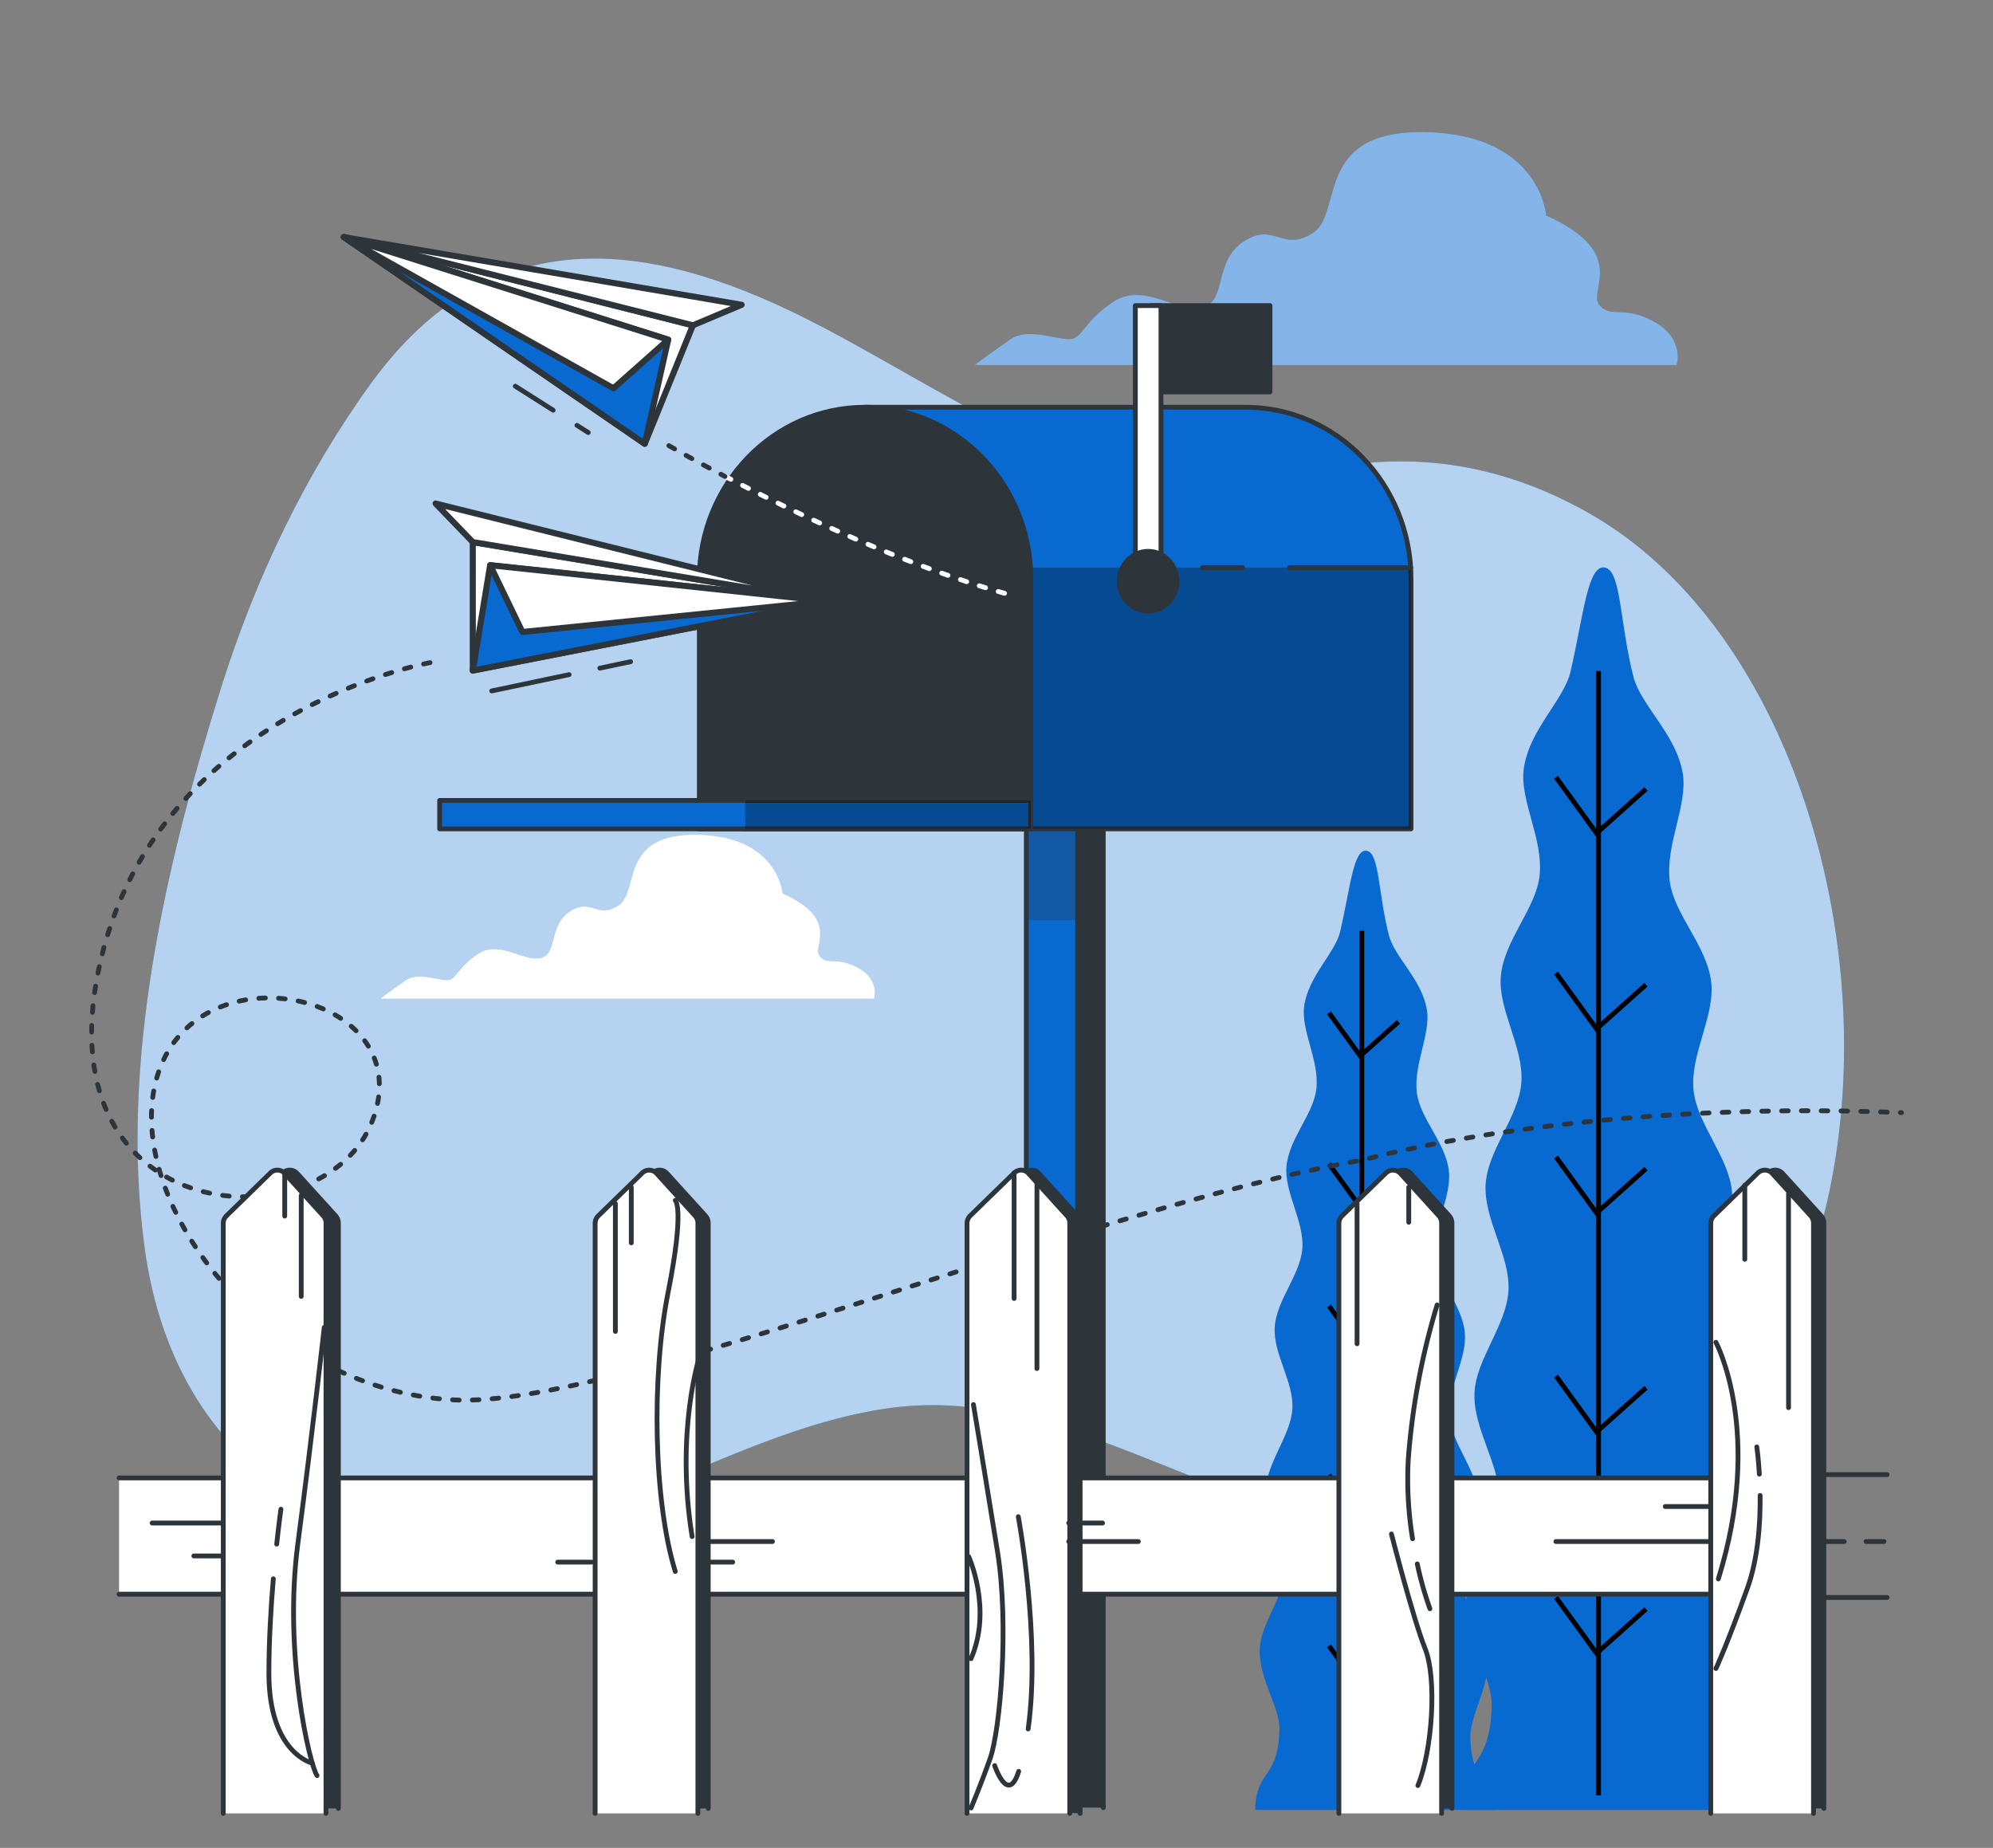 <svg xmlns="http://www.w3.org/2000/svg" xmlns:xlink="http://www.w3.org/1999/xlink" width="604" height="559.992" viewBox="0 0 604 559.992"><rect x="0" y="0" width="604" height="559.992" fill="#808080" stroke="none"/><defs><clipPath id="a"><rect width="604" height="559.992" transform="translate(354 3455)" fill="#fff"/></clipPath></defs><g transform="translate(-354 -3455)" clip-path="url(#a)"><g transform="translate(381.761 3495.021)"><g transform="translate(13.929 38.341)"><path d="M550.869,225c-22.676-12.862-46.3-18.025-72.079-14.719-31.755,4.061-56.836,8.847-87.221-3.412-25.547-10.3-48.879-25.664-73.245-38.406-49.841-26.193-99.317-34.3-136.683,17.361-19.878,27.491-34.976,59.058-45.4,92.361-16.847,53.729-30.691,113.225-23.1,169.339,9.6,71.135,68.494,104.529,138.941,78.759,28.491-10.417,55.99-25.664,86.376-30.027,63.583-9.149,115.989,51.328,192.236,36.624C662.121,507.583,652.416,282.6,550.869,225Z" transform="translate(-111.014 -147.849)" fill="#0869d0"/><path d="M550.869,225c-22.676-12.862-46.3-18.025-72.079-14.719-31.755,4.061-56.836,8.847-87.221-3.412-25.547-10.3-48.879-25.664-73.245-38.406-49.841-26.193-99.317-34.3-136.683,17.361-19.878,27.491-34.976,59.058-45.4,92.361-16.847,53.729-30.691,113.225-23.1,169.339,9.6,71.135,68.494,104.529,138.941,78.759,28.491-10.417,55.99-25.664,86.376-30.027,63.583-9.149,115.989,51.328,192.236,36.624C662.121,507.583,652.416,282.6,550.869,225Z" transform="translate(-111.014 -147.849)" fill="#fff" opacity="0.7"/></g><g transform="translate(87.602 0)"><path d="M570.762,168.378c-9.254-5.239-13.451-.876-16.818-5.239s9.254-15.685-16.031-27.008c0,0-1.676-24.4-36.171-25.272s-25.2,24.4-34.451,30.5-11.775-3.427-21.029,2.612-5.042,18.3-12.606,20.033-17.677-7.835-26.931-1.736-9.254,11.322-13.451,11.322-12.62-3.487-17.663,0-10.945,7.85-10.945,7.85h212.77S580.016,173.6,570.762,168.378Z" transform="translate(-184.687 -110.837)" fill="#0869d0"/><path d="M570.762,168.378c-9.254-5.239-13.451-.876-16.818-5.239s9.254-15.685-16.031-27.008c0,0-1.676-24.4-36.171-25.272s-25.2,24.4-34.451,30.5-11.775-3.427-21.029,2.612-5.042,18.3-12.606,20.033-17.677-7.835-26.931-1.736-9.254,11.322-13.451,11.322-12.62-3.487-17.663,0-10.945,7.85-10.945,7.85h212.77S580.016,173.6,570.762,168.378Z" transform="translate(-184.687 -110.837)" fill="#fff" opacity="0.5"/><path d="M329.472,356.843c-6.5-3.668-9.458-.619-11.819-3.668s6.5-11.021-11.221-18.976c0,0-1.18-17.135-25.416-17.754S263.3,333.579,256.8,337.866s-8.263-2.446-14.763,1.842-3.556,12.847-8.861,14.07-12.416-5.51-18.945-1.223-6.5,7.956-9.443,7.956-8.875-2.446-12.416,0-7.68,5.51-7.68,5.51H334.194S335.972,360.511,329.472,356.843Z" transform="translate(-184.687 -103.454)" fill="#fff"/><path d="M329.472,356.843c-6.5-3.668-9.458-.619-11.819-3.668s6.5-11.021-11.221-18.976c0,0-1.18-17.135-25.416-17.754S263.3,333.579,256.8,337.866s-8.263-2.446-14.763,1.842-3.556,12.847-8.861,14.07-12.416-5.51-18.945-1.223-6.5,7.956-9.443,7.956-8.875-2.446-12.416,0-7.68,5.51-7.68,5.51H334.194S335.972,360.511,329.472,356.843Z" transform="translate(-184.687 -103.454)" fill="#fff" opacity="0.5"/></g><g transform="translate(352.631 131.927)"><path d="M514.247,614.74h92.1c-1.763-11.67-9.006-9.617-9.968-27.7-.481-9.058,7.666-20.38,6.951-32.337-.583-9.858-9.953-19.958-10.682-31.235-.656-10.175,7.287-21.467,6.573-32.427-.743-10.356-10.2-20.3-11.09-31.084-.816-10.568,7.024-21.905,6.092-32.533s-10.595-20.4-11.659-30.873c-1.064-10.764,6.529-22.358,5.363-32.654-1.224-10.945-11.192-20.4-12.548-30.48-1.457-11.217,5.552-23.2,3.906-32.9-2.026-11.866-12.693-20.456-14.938-29.212-4.182-16.319-3.658-32.035-8.6-33.062-5.261-1.087-6.471,14.327-10.464,31.552-2.011,8.65-12.431,17.422-14.151,29.3-1.385,9.617,5.99,21.316,4.78,32.488-1.078,10.009-10.8,19.626-11.746,30.51-.889,10.236,7,21.513,6.223,32.216-.758,10.4-10.2,20.32-10.828,30.888s7.476,21.618,6.922,32.05c-.568,10.688-9.822,20.788-10.3,31.069-.5,10.885,7.8,21.86,7.389,31.944-.452,11.187-9.575,21.422-9.91,31.2-.408,11.866,8,22.811,7.738,31.854-.554,19.626-9.225,15.534-9.531,31.326Z" transform="translate(-449.716 -238.191)" fill="#0869d0"/><line y2="340.731" transform="translate(104.068 31.41)" fill="none" stroke="#000" stroke-miterlimit="10" stroke-width="1.457"/><path d="M568.168,303.115l-15,13.421L540.9,299.582" transform="translate(-449.716 -235.986)" fill="none" stroke="#000" stroke-miterlimit="10" stroke-width="1.457"/><path d="M568.168,360.373l-15,13.406L540.9,356.841" transform="translate(-449.716 -233.93)" fill="none" stroke="#000" stroke-miterlimit="10" stroke-width="1.457"/><path d="M568.168,414.207l-15,13.421L540.9,410.674" transform="translate(-449.716 -231.997)" fill="none" stroke="#000" stroke-miterlimit="10" stroke-width="1.457"/><path d="M568.168,478.286l-15,13.406L540.9,474.753" transform="translate(-449.716 -229.696)" fill="none" stroke="#000" stroke-miterlimit="10" stroke-width="1.457"/><path d="M568.168,543.035l-15,13.406L540.9,539.5" transform="translate(-449.716 -227.37)" fill="none" stroke="#000" stroke-miterlimit="10" stroke-width="1.457"/><path d="M451.509,611.764h71.1c-1.37-9.058-6.951-7.427-7.695-21.377-.379-7.035,5.9-15.731,5.363-24.97-.452-7.548-7.68-15.414-8.248-24.155-.51-7.85,5.669-16.606,5.072-25.03-.568-8-7.9-15.67-8.555-23.989s5.421-16.923,4.707-25.121-8.19-15.746-8.977-23.822c-.816-8.318,5.042-17.255,4.139-25.226-.947-8.439-8.642-15.731-9.677-23.505-1.166-8.665,4.285-17.92,3-25.392-1.559-9.164-9.793-15.806-11.513-22.554-3.235-12.591-2.827-24.743-6.645-25.528-4.066-.845-5,11.051-8.074,24.366-1.545,6.673-9.6,13.451-10.93,22.645-1.064,7.428,4.62,16.455,3.687,25.076-.831,7.729-8.321,15.1-9.065,23.551-.685,7.9,5.407,16.606,4.809,24.864-.583,8.031-7.855,15.685-8.365,23.838s5.829,16.7,5.348,24.743-7.578,16.048-7.942,23.989c-.393,8.394,6,16.863,5.7,24.653-.35,8.635-7.389,16.606-7.651,24.155-.321,9.148,6.179,17.618,5.975,24.577-.437,15.1-7.126,12-7.359,24.155Z" transform="translate(-449.716 -235.215)" fill="#0869d0"/><line y2="263.013" transform="translate(32.323 110.139)" fill="none" stroke="#000" stroke-miterlimit="10" stroke-width="1.457"/><path d="M493.13,371.217l-11.571,10.356-9.473-13.089" transform="translate(-449.716 -233.512)" fill="none" stroke="#000" stroke-miterlimit="10" stroke-width="1.457"/><path d="M493.13,415.4l-11.571,10.356-9.473-13.074" transform="translate(-449.716 -231.925)" fill="none" stroke="#000" stroke-miterlimit="10" stroke-width="1.457"/><path d="M493.13,456.966l-11.571,10.356-9.473-13.074" transform="translate(-449.716 -230.432)" fill="none" stroke="#000" stroke-miterlimit="10" stroke-width="1.457"/><path d="M493.13,506.428l-11.571,10.356L472.086,503.7" transform="translate(-449.716 -228.656)" fill="none" stroke="#000" stroke-miterlimit="10" stroke-width="1.457"/><path d="M493.13,556.414l-11.571,10.341-9.473-13.074" transform="translate(-449.716 -226.861)" fill="none" stroke="#000" stroke-miterlimit="10" stroke-width="1.457"/></g><g transform="translate(105.483 52.589)"><path d="M388.13,611.582V306.359h15.55V611.582" transform="translate(-202.568 -156.404)" fill="#2e353a" stroke="#2e353a" stroke-linecap="round" stroke-linejoin="round" stroke-width="1.457"/><path d="M380.362,611.582V306.359h15.55V611.582" transform="translate(-202.568 -156.404)" fill="#0869d0" stroke="#2e353a" stroke-linecap="round" stroke-linejoin="round" stroke-width="1.457"/><rect width="15.55" height="36.232" transform="translate(177.794 149.955)" fill="#2e353a" opacity="0.3"/><path d="M446.714,191.332H331.5L381.717,319.11H496.948V243.355c0-28.737-22.493-52.031-50.234-52.023Z" transform="translate(-202.568 -160.535)" fill="#0869d0" stroke="#2e353a" stroke-linecap="round" stroke-linejoin="round" stroke-width="1.457"/><path d="M372.93,295.052l8.744,22.373H496.948V241.671a33.513,33.513,0,0,0-.117-3.427H372.959Z" transform="translate(-202.568 -158.85)" opacity="0.3"/><line x1="12.125" transform="translate(231.176 79.393)" stroke-width="1.457" stroke="#2e353a" stroke-linecap="round" stroke-linejoin="round" fill="none"/><line x1="36.695" transform="translate(257.568 79.393)" stroke-width="1.457" stroke="#2e353a" stroke-linecap="round" stroke-linejoin="round" fill="none"/><path d="M331.5,191.332h0c27.743,0,50.234,23.3,50.234,52.038v75.755H281.264v-75.77C281.272,214.621,303.76,191.332,331.5,191.332Z" transform="translate(-202.568 -160.535)" fill="#2e353a" stroke="#2e353a" stroke-linecap="round" stroke-linejoin="round" stroke-width="1.457"/><rect width="86.565" height="8.62" transform="translate(92.584 149.955)" stroke-width="1.457" stroke="#2e353a" stroke-linecap="round" stroke-linejoin="round" fill="#0869d0"/><rect width="179.149" height="8.62" transform="translate(0 149.955)" stroke-width="1.457" stroke="#2e353a" stroke-linecap="round" stroke-linejoin="round" fill="#0869d0"/><rect width="86.565" height="8.62" transform="translate(92.584 149.955)" opacity="0.3"/><rect width="35.952" height="26.162" transform="translate(215.684)" stroke-width="1.457" stroke="#2e353a" stroke-linecap="round" stroke-linejoin="round" fill="#2e353a"/><rect width="7.768" height="81.522" transform="translate(210.831)" stroke-width="1.457" stroke="#2e353a" stroke-linecap="round" stroke-linejoin="round" fill="#fff"/><ellipse cx="8.744" cy="9.058" rx="8.744" ry="9.058" transform="translate(205.964 74.472)" stroke-width="1.457" stroke="#2e353a" stroke-linecap="round" stroke-linejoin="round" fill="#2e353a"/></g><g transform="translate(0 31.831)"><path d="M289.046,211.531c20.286,10.673,55.553,27.778,88.081,36.383" transform="translate(-97.085 -139.052)" fill="none" stroke="#fff" stroke-linecap="round" stroke-linejoin="round" stroke-width="1.457" stroke-dasharray="2 4"/><path d="M272.024,202.568s6.5,3.8,17.022,9.345" transform="translate(-97.085 -139.374)" fill="none" stroke="#2e353a" stroke-linecap="round" stroke-linejoin="round" stroke-width="1.457" stroke-dasharray="2 4"/><path d="M264.723,204.2l14.588-35.9L173.524,141.565Z" transform="translate(-97.085 -141.565)" fill="#fff" stroke="#2e353a" stroke-linecap="round" stroke-linejoin="round" stroke-width="1.84"/><path d="M271.835,172.649,264.723,204.2l-91.2-62.636Z" transform="translate(-97.085 -141.565)" fill="#0869d0" stroke="#2e353a" stroke-linecap="round" stroke-linejoin="round" stroke-width="1.84"/><path d="M271.835,172.649l-16.6,14.734-81.712-45.818Z" transform="translate(-97.085 -141.565)" fill="#fff" stroke="#2e353a" stroke-linecap="round" stroke-linejoin="round" stroke-width="1.84"/><path d="M279.311,168.3l14.777-6.22L173.524,141.565Z" transform="translate(-97.085 -141.565)" fill="#fff" stroke="#2e353a" stroke-linecap="round" stroke-linejoin="round" stroke-width="1.84"/><line x2="3.425" y2="2.174" transform="translate(147.09 57.05)" stroke-width="1.457" stroke="#2e353a" stroke-linecap="round" stroke-linejoin="round" fill="none"/><line x2="11.469" y2="7.277" transform="translate(128.407 45.184)" stroke-width="1.457" stroke="#2e353a" stroke-linecap="round" stroke-linejoin="round" fill="none"/><path d="M212.609,269.716V230.782l107.521,17.9Z" transform="translate(-97.085 -138.361)" fill="#fff" stroke="#2e353a" stroke-linecap="round" stroke-linejoin="round" stroke-width="1.84"/><path d="M217.87,237.544l-5.261,31.929,107.521-21.03Z" transform="translate(-97.085 -138.118)" fill="#0869d0" stroke="#2e353a" stroke-linecap="round" stroke-linejoin="round" stroke-width="1.84"/><path d="M217.87,237.544l9.779,20.245,92.482-9.345Z" transform="translate(-97.085 -138.118)" fill="#fff" stroke="#2e353a" stroke-linecap="round" stroke-linejoin="round" stroke-width="1.84"/><path d="M212.609,231.187,201.33,219.5l118.8,29.589Z" transform="translate(-97.085 -138.766)" fill="#fff" stroke="#2e353a" stroke-linecap="round" stroke-linejoin="round" stroke-width="1.84"/><line y1="1.963" x2="9.327" transform="translate(154.027 128.668)" stroke-width="1.457" stroke="#2e353a" stroke-linecap="round" stroke-linejoin="round" fill="none"/><line y1="4.937" x2="23.448" transform="translate(121.266 132.594)" stroke-width="1.457" stroke="#2e353a" stroke-linecap="round" stroke-linejoin="round" fill="none"/><path d="M199.654,266.049s-84.525,15.1-100.555,93.6,68.494,83.031,83.068,45.29-49.549-52.838-64.122-16.606,29.147,98.128,88.9,101.147c49.651,2.506,188.855-57.533,275.435-72.705,0,0,64.122-18.388,163.22-14.357" transform="translate(-97.085 -137.094)" fill="none" stroke="#2e353a" stroke-linecap="round" stroke-linejoin="round" stroke-width="1.457" stroke-dasharray="2 4"/></g><g transform="translate(8.323 314.578)"><line x2="24.294" transform="translate(511.521 92.283)" stroke-width="1.457" stroke="#2e353a" stroke-linecap="round" stroke-linejoin="round" fill="#fff"/><line x2="24.294" transform="translate(511.521 129.511)" stroke-width="1.457" stroke="#2e353a" stroke-linecap="round" stroke-linejoin="round" fill="#fff"/><path d="M105.408,539.791H614.015V504.555H105.408" transform="translate(-105.408 -411.276)" fill="#fff" stroke="#2e353a" stroke-linecap="round" stroke-linejoin="round" stroke-width="1.457"/><path d="M140.763,607.94V430.675a3.272,3.272,0,0,1,.962-2.325l13.291-12.968a3.029,3.029,0,0,1,4.372.136l11.659,12.847a3.341,3.341,0,0,1,.831,2.189V607.94" transform="translate(-105.408 -414.509)" fill="#2e353a" stroke="#2e353a" stroke-linecap="round" stroke-linejoin="round" stroke-width="1.457"/><path d="M136.989,609.45V430.676a3.225,3.225,0,0,1,.976-2.325l13.291-12.968a3.015,3.015,0,0,1,4.372.136l11.659,12.847a3.264,3.264,0,0,1,.831,2.189V609.45" transform="translate(-105.408 -414.51)" fill="#fff" stroke="#2e353a" stroke-linecap="round" stroke-linejoin="round" stroke-width="1.457"/><path d="M252.831,607.94V430.676a3.272,3.272,0,0,1,.962-2.325L267.1,415.383a3.015,3.015,0,0,1,4.372.136l11.659,12.847a3.264,3.264,0,0,1,.831,2.189V607.94" transform="translate(-105.408 -414.51)" fill="#2e353a" stroke="#2e353a" stroke-linecap="round" stroke-linejoin="round" stroke-width="1.457"/><path d="M249.684,609.449V430.675a3.225,3.225,0,0,1,.976-2.325l13.291-12.968a3.029,3.029,0,0,1,4.372.136l11.659,12.847a3.279,3.279,0,0,1,.845,2.189V609.45" transform="translate(-105.408 -414.509)" fill="#fff" stroke="#2e353a" stroke-linecap="round" stroke-linejoin="round" stroke-width="1.457"/><path d="M365.526,607.94V430.675a3.225,3.225,0,0,1,.976-2.325l13.291-12.968a3.029,3.029,0,0,1,4.372.136l11.659,12.847a3.279,3.279,0,0,1,.845,2.189V609.45" transform="translate(-105.408 -414.509)" fill="#2e353a" stroke="#2e353a" stroke-linecap="round" stroke-linejoin="round" stroke-width="1.457"/><path d="M362.393,609.45V430.676a3.272,3.272,0,0,1,.962-2.325l13.305-12.968a3.015,3.015,0,0,1,4.372.136l11.659,12.847a3.264,3.264,0,0,1,.831,2.189V609.45" transform="translate(-105.408 -414.51)" fill="#fff" stroke="#2e353a" stroke-linecap="round" stroke-linejoin="round" stroke-width="1.457"/><path d="M478.236,607.94V430.675a3.272,3.272,0,0,1,.962-2.325l13.291-12.968a3.029,3.029,0,0,1,4.372.136l11.659,12.847a3.342,3.342,0,0,1,.831,2.189V607.94" transform="translate(-105.408 -414.509)" fill="#2e353a" stroke="#2e353a" stroke-linecap="round" stroke-linejoin="round" stroke-width="1.457"/><path d="M475.088,609.45V430.676a3.225,3.225,0,0,1,.976-2.325l13.291-12.968a3.015,3.015,0,0,1,4.372.136l11.659,12.847a3.264,3.264,0,0,1,.831,2.189V609.45" transform="translate(-105.408 -414.51)" fill="#fff" stroke="#2e353a" stroke-linecap="round" stroke-linejoin="round" stroke-width="1.457"/><path d="M590.931,607.94V430.676a3.272,3.272,0,0,1,.962-2.325L605.2,415.383a3.015,3.015,0,0,1,4.372.136l11.659,12.847a3.265,3.265,0,0,1,.831,2.189V607.94" transform="translate(-105.408 -414.51)" fill="#2e353a" stroke="#2e353a" stroke-linecap="round" stroke-linejoin="round" stroke-width="1.457"/><path d="M587.783,609.449V430.675a3.225,3.225,0,0,1,.977-2.325l13.291-12.968a3.029,3.029,0,0,1,4.372.136l11.659,12.847a3.279,3.279,0,0,1,.845,2.189V609.45" transform="translate(-105.408 -414.509)" fill="#fff" stroke="#2e353a" stroke-linecap="round" stroke-linejoin="round" stroke-width="1.457"/><line y2="12.923" transform="translate(50.205 1.009)" stroke-width="1.457" stroke="#2e353a" stroke-linecap="round" stroke-linejoin="round" fill="none"/><line y2="30.586" transform="translate(55.203 7.681)" stroke-width="1.457" stroke="#2e353a" stroke-linecap="round" stroke-linejoin="round" fill="none"/><line y2="38.693" transform="translate(150.411 10.188)" stroke-width="1.457" stroke="#2e353a" stroke-linecap="round" stroke-linejoin="round" fill="none"/><line y2="16.848" transform="translate(155.234 5.191)" stroke-width="1.457" stroke="#2e353a" stroke-linecap="round" stroke-linejoin="round" fill="none"/><line y2="38.028" transform="translate(271.252 0.873)" stroke-width="1.457" stroke="#2e353a" stroke-linecap="round" stroke-linejoin="round" fill="none"/><line y2="56.19" transform="translate(278.174 3.938)" stroke-width="1.457" stroke="#2e353a" stroke-linecap="round" stroke-linejoin="round" fill="none"/><line y2="42.437" transform="translate(375.188 10.188)" stroke-width="1.457" stroke="#2e353a" stroke-linecap="round" stroke-linejoin="round" fill="none"/><line y2="10.613" transform="translate(390.855 5.191)" stroke-width="1.457" stroke="#2e353a" stroke-linecap="round" stroke-linejoin="round" fill="none"/><line y2="22.479" transform="translate(492.693 4.557)" stroke-width="1.457" stroke="#2e353a" stroke-linecap="round" stroke-linejoin="round" fill="none"/><line y2="64.915" transform="translate(505.954 7.063)" stroke-width="1.457" stroke="#2e353a" stroke-linecap="round" stroke-linejoin="round" fill="none"/><line x1="13.262" transform="translate(468.589 101.945)" stroke-width="1.457" stroke="#2e353a" stroke-linecap="round" stroke-linejoin="round" fill="none"/><line x1="46.401" transform="translate(435.449 112.558)" stroke-width="1.457" stroke="#2e353a" stroke-linecap="round" stroke-linejoin="round" fill="none"/><line x1="21.088" transform="translate(287.807 112.558)" stroke-width="1.457" stroke="#2e353a" stroke-linecap="round" stroke-linejoin="round" fill="none"/><line x1="21.088" transform="translate(176.934 112.558)" stroke-width="1.457" stroke="#2e353a" stroke-linecap="round" stroke-linejoin="round" fill="none"/><line x1="21.088" transform="translate(10.012 106.942)" stroke-width="1.457" stroke="#2e353a" stroke-linecap="round" stroke-linejoin="round" fill="none"/><line x1="8.438" transform="translate(22.661 116.921)" stroke-width="1.457" stroke="#2e353a" stroke-linecap="round" stroke-linejoin="round" fill="none"/><line x1="10.245" transform="translate(287.807 106.942)" stroke-width="1.457" stroke="#2e353a" stroke-linecap="round" stroke-linejoin="round" fill="none"/><line x1="10.245" transform="translate(175.724 118.793)" stroke-width="1.457" stroke="#2e353a" stroke-linecap="round" stroke-linejoin="round" fill="none"/><line x1="10.245" transform="translate(132.937 118.793)" stroke-width="1.457" stroke="#2e353a" stroke-linecap="round" stroke-linejoin="round" fill="none"/><line x1="9.035" transform="translate(513.78 112.558)" stroke-width="1.457" stroke="#2e353a" stroke-linecap="round" stroke-linejoin="round" fill="none"/><line x1="5.421" transform="translate(529.446 112.558)" stroke-width="1.457" stroke="#2e353a" stroke-linecap="round" stroke-linejoin="round" fill="none"/><path d="M167.592,460.515s-3.643,32.443-8.015,65.64,3.643,67.165,5.829,70.184" transform="translate(-105.408 -412.858)" fill="none" stroke="#2e353a" stroke-linecap="round" stroke-linejoin="round" stroke-width="1.457"/><path d="M153.18,524.275c.7-6.476,1.282-10.568,1.282-10.568" transform="translate(-105.408 -410.947)" fill="none" stroke="#2e353a" stroke-linecap="round" stroke-linejoin="round" stroke-width="1.457"/><path d="M163.935,589.924s-13.116-3.019-13.116-27.174c0-9.918.612-20.078,1.341-28.684" transform="translate(-105.408 -410.216)" fill="none" stroke="#2e353a" stroke-linecap="round" stroke-linejoin="round" stroke-width="1.457"/><path d="M273.977,423.353s2.915,2.264-2.186,27.929-4.372,63.406,2.186,84.541" transform="translate(-105.408 -414.192)" fill="none" stroke="#2e353a" stroke-linecap="round" stroke-linejoin="round" stroke-width="1.457"/><path d="M281.264,469.259s-7.287,22.645-2.186,54.348" transform="translate(-105.408 -412.544)" fill="none" stroke="#2e353a" stroke-linecap="round" stroke-linejoin="round" stroke-width="1.457"/><path d="M364.331,483.089s3.643,21.89,7.287,44.52.729,54.348-2.186,62.636-5.829,15.1-5.829,15.1" transform="translate(-105.408 -412.047)" fill="none" stroke="#2e353a" stroke-linecap="round" stroke-linejoin="round" stroke-width="1.457"/><path d="M378.059,590.452c-3.25,10.326-7.287-1.736-7.287-1.736" transform="translate(-105.408 -408.254)" fill="none" stroke="#2e353a" stroke-linecap="round" stroke-linejoin="round" stroke-width="1.457"/><path d="M377.928,515.893s6.864,36.7,2.987,64.327" transform="translate(-105.408 -410.869)" fill="none" stroke="#2e353a" stroke-linecap="round" stroke-linejoin="round" stroke-width="1.457"/><path d="M362.874,527.552s7.287,15.851.729,30.948" transform="translate(-105.408 -410.45)" fill="none" stroke="#2e353a" stroke-linecap="round" stroke-linejoin="round" stroke-width="1.457"/><path d="M498.843,529.709a105.834,105.834,0,0,0,3.833,13.587" transform="translate(-105.408 -410.373)" fill="none" stroke="#2e353a" stroke-linecap="round" stroke-linejoin="round" stroke-width="1.457"/><path d="M504.861,453.957a216.176,216.176,0,0,0-8.744,46.8,111.741,111.741,0,0,0,1.3,24.049" transform="translate(-105.408 -413.093)" fill="none" stroke="#2e353a" stroke-linecap="round" stroke-linejoin="round" stroke-width="1.457"/><path d="M491.017,520.965s6.558,25.664,10.2,34.722,2.186,30.933-2.186,41.5" transform="translate(-105.408 -410.687)" fill="none" stroke="#2e353a" stroke-linecap="round" stroke-linejoin="round" stroke-width="1.457"/><path d="M589.357,464.887s14.573,27.174.729,71.694" transform="translate(-105.408 -412.701)" fill="none" stroke="#2e353a" stroke-linecap="round" stroke-linejoin="round" stroke-width="1.457"/><path d="M602.75,509.685c.087,8.484-.641,19.233-3.92,28.291-6.558,18.116-9.473,24.155-9.473,24.155" transform="translate(-105.408 -411.092)" fill="none" stroke="#2e353a" stroke-linecap="round" stroke-linejoin="round" stroke-width="1.457"/><path d="M601.744,495.491s.481,3.246.772,8.243" transform="translate(-105.408 -411.601)" fill="none" stroke="#2e353a" stroke-linecap="round" stroke-linejoin="round" stroke-width="1.457"/></g></g></g></svg>